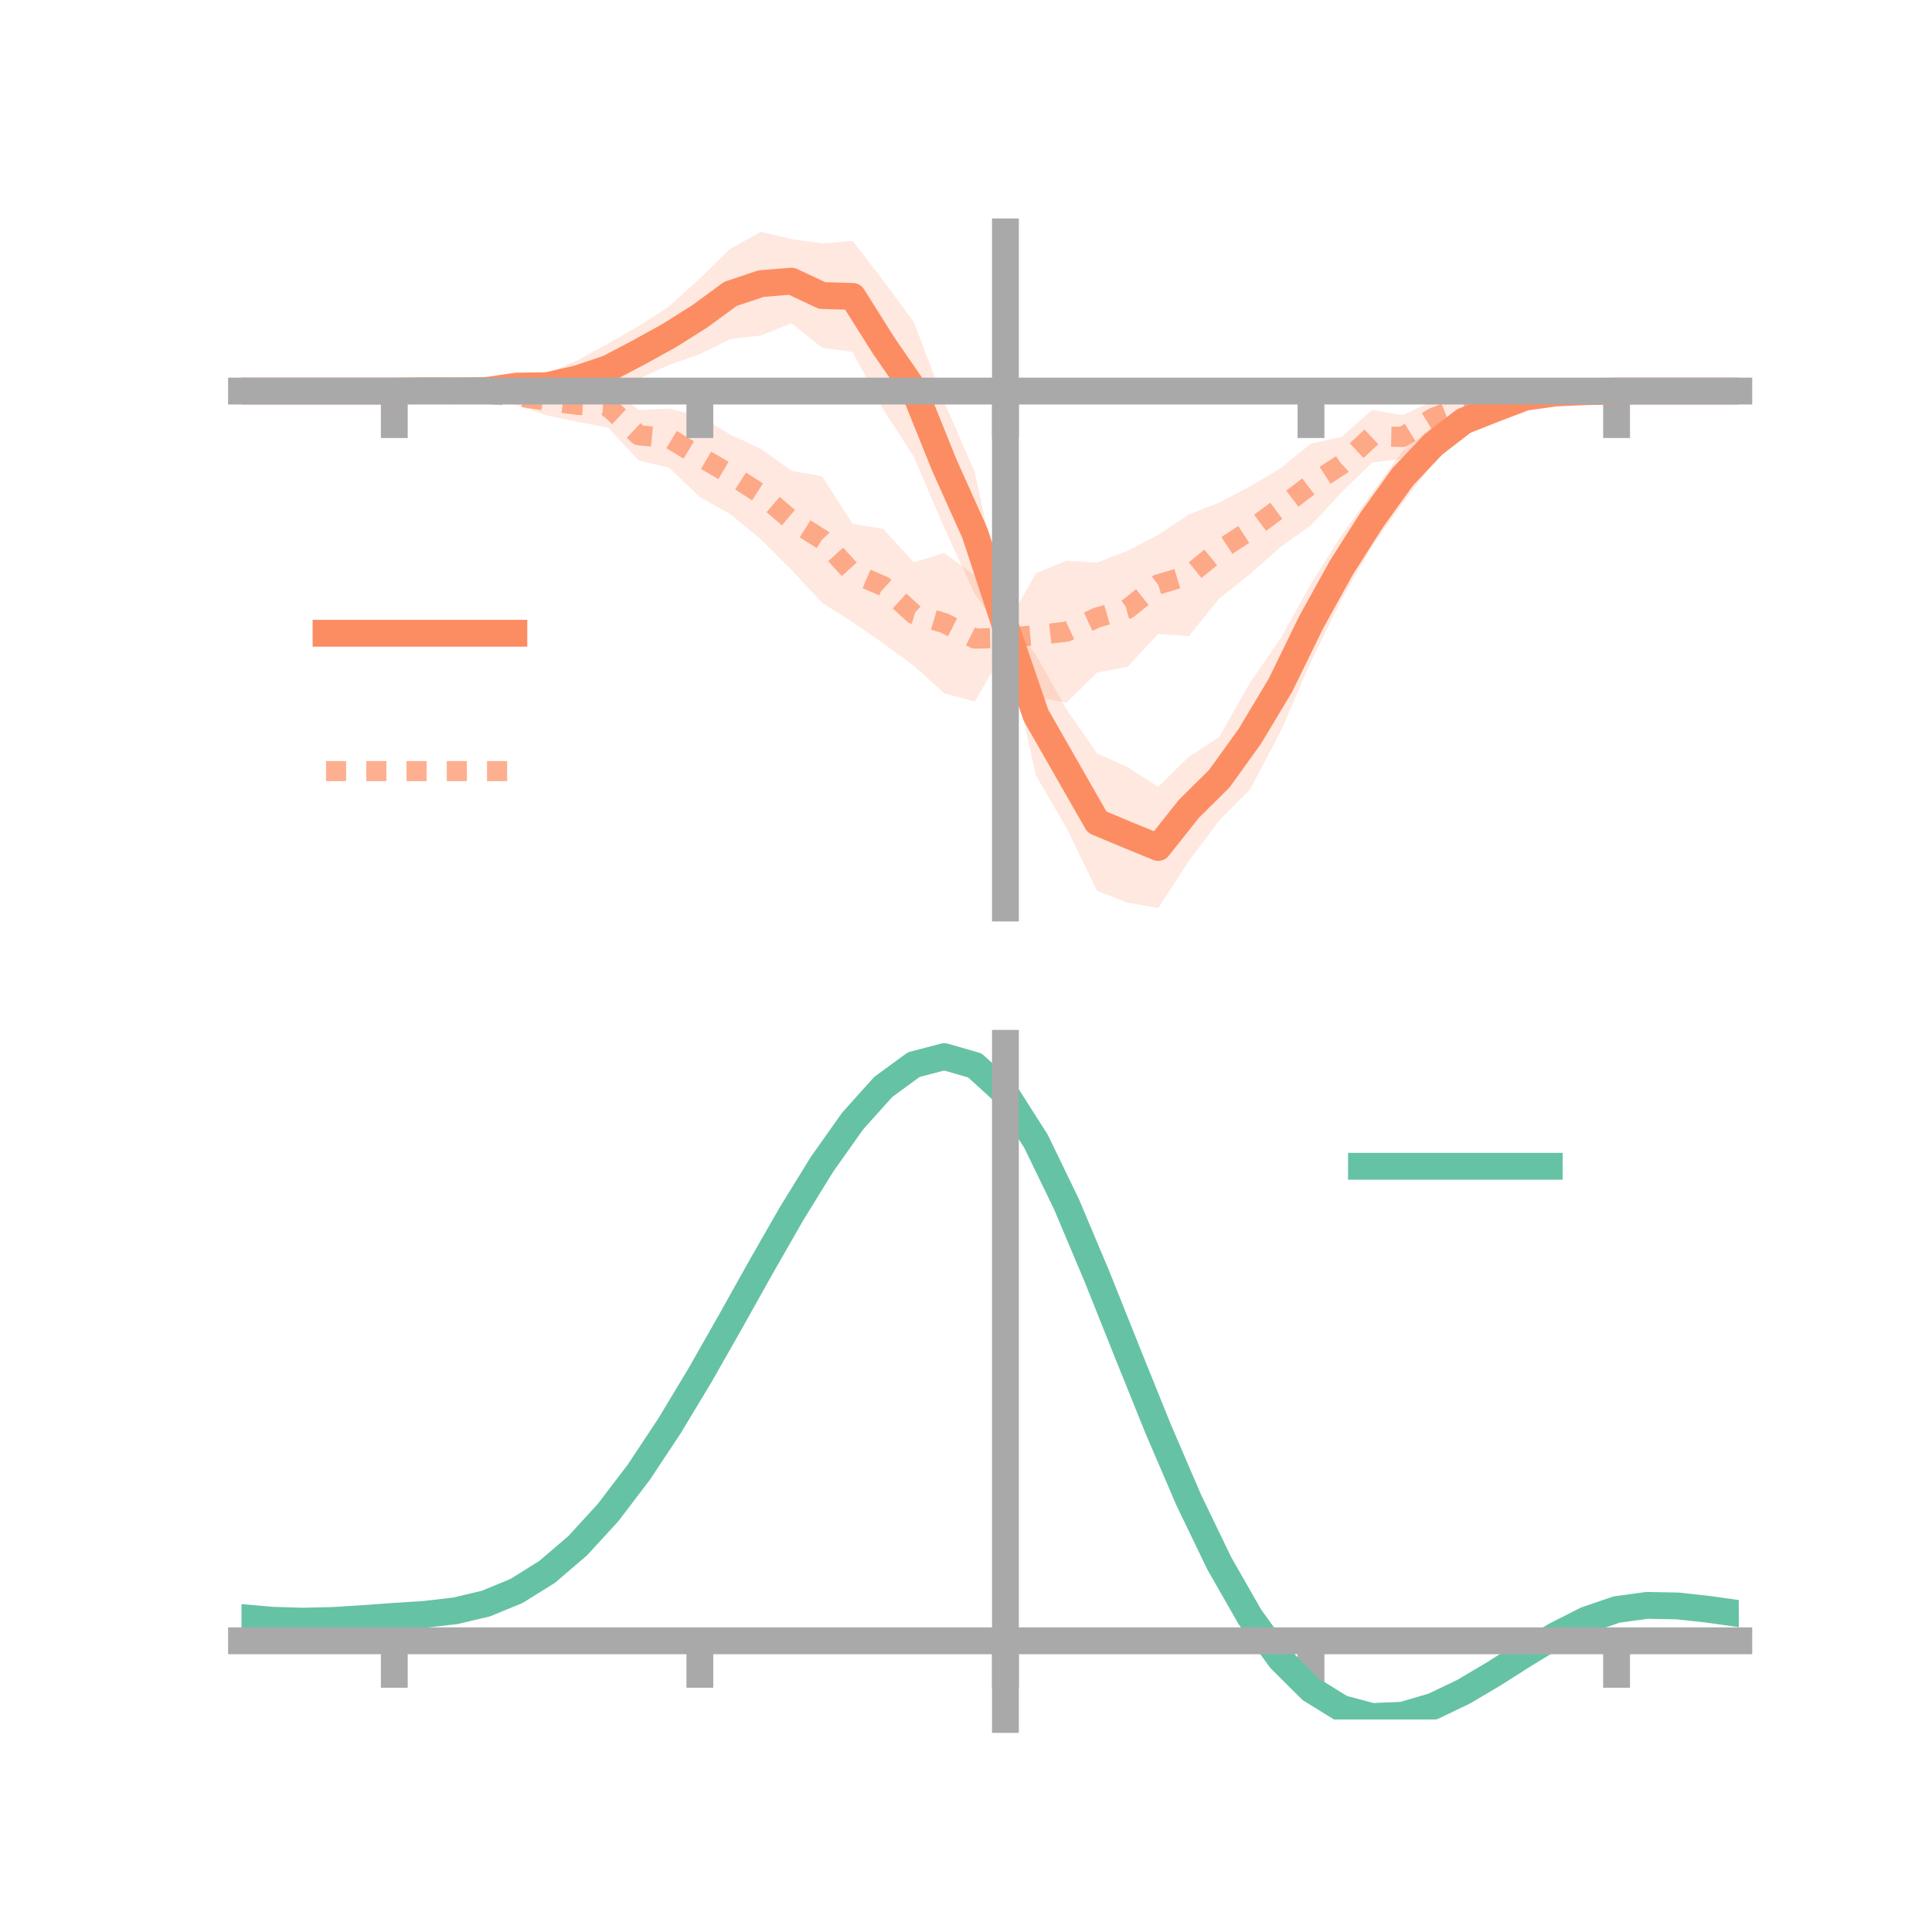<?xml version="1.0" encoding="utf-8" standalone="no"?>
<!DOCTYPE svg PUBLIC "-//W3C//DTD SVG 1.1//EN"
  "http://www.w3.org/Graphics/SVG/1.1/DTD/svg11.dtd">
<!-- Created with matplotlib (https://matplotlib.org/) -->
<svg height="144pt" version="1.1" viewBox="0 0 144 144" width="144pt" xmlns="http://www.w3.org/2000/svg" xmlns:xlink="http://www.w3.org/1999/xlink">
 <defs>
  <style type="text/css">*{stroke-linecap:butt;stroke-linejoin:round;}</style>
 </defs>
 <g id="figure_1">
  <g id="patch_1">
   <path d="M 0 144 
L 144 144 
L 144 0 
L 0 0 
z
" style="fill:none;"/>
  </g>
  <g id="axes_1">
   <g id="patch_2">
    <path d="M 18 67.68 
L 129.6 67.68 
L 129.6 17.28 
L 18 17.28 
z
" style="fill:none;"/>
   </g>
   <g id="PolyCollection_1">
    <path clip-path="url(#p2c966c9391)" d="M 18 29.149 
L 18 29.149 
L 20.278 29.149 
L 22.555 29.149 
L 24.833 29.149 
L 27.11 29.149 
L 29.388 29.149 
L 31.665 29.024 
L 33.943 28.886 
L 36.22 28.705 
L 38.498 28.175 
L 40.776 27.837 
L 43.053 26.851 
L 45.331 25.61 
L 47.608 24.305 
L 49.886 22.831 
L 52.163 20.753 
L 54.441 18.537 
L 56.718 17.28 
L 58.996 17.826 
L 61.273 18.136 
L 63.551 17.955 
L 65.829 20.913 
L 68.106 23.995 
L 70.384 29.984 
L 72.661 35.206 
L 74.939 45.829 
L 77.216 48.822 
L 79.494 52.88 
L 81.771 56.159 
L 84.049 57.185 
L 86.327 58.651 
L 88.604 56.412 
L 90.882 54.928 
L 93.159 50.895 
L 95.437 47.606 
L 97.714 43.5 
L 99.992 39.891 
L 102.269 36.734 
L 104.547 33.585 
L 106.824 31.757 
L 109.102 30.406 
L 111.38 29.854 
L 113.657 29.198 
L 115.935 29.045 
L 118.212 29.092 
L 120.49 29.149 
L 122.767 29.149 
L 125.045 29.149 
L 127.322 29.149 
L 129.6 29.149 
L 129.6 29.149 
L 129.6 29.149 
L 127.322 29.149 
L 125.045 29.149 
L 122.767 29.149 
L 120.49 29.149 
L 118.212 29.296 
L 115.935 29.532 
L 113.657 30.021 
L 111.38 31.1 
L 109.102 32.351 
L 106.824 34.516 
L 104.547 37.506 
L 102.269 40.689 
L 99.992 44.679 
L 97.714 49.307 
L 95.437 54.542 
L 93.159 58.854 
L 90.882 61.147 
L 88.604 64.176 
L 86.327 67.68 
L 84.049 67.279 
L 81.771 66.399 
L 79.494 61.716 
L 77.216 57.802 
L 74.939 47.499 
L 72.661 44.265 
L 70.384 39.354 
L 68.106 34.036 
L 65.829 30.506 
L 63.551 26.231 
L 61.273 25.919 
L 58.996 24.087 
L 56.718 25.005 
L 54.441 25.273 
L 52.163 26.396 
L 49.886 27.187 
L 47.608 28.231 
L 45.331 29.316 
L 43.053 29.599 
L 40.776 29.656 
L 38.498 29.385 
L 36.22 29.513 
L 33.943 29.372 
L 31.665 29.221 
L 29.388 29.149 
L 27.11 29.149 
L 24.833 29.149 
L 22.555 29.149 
L 20.278 29.149 
L 18 29.149 
z
" style="fill:#fc8d62;fill-opacity:0.2;"/>
   </g>
   <g id="PolyCollection_2">
    <path clip-path="url(#p2c966c9391)" d="M 18 29.149 
L 18 29.149 
L 20.278 29.149 
L 22.555 29.149 
L 24.833 29.149 
L 27.11 29.149 
L 29.388 29.149 
L 31.665 29.01 
L 33.943 28.957 
L 36.22 28.852 
L 38.498 28.86 
L 40.776 28.773 
L 43.053 28.908 
L 45.331 28.737 
L 47.608 30.564 
L 49.886 30.455 
L 52.163 31.025 
L 54.441 32.4 
L 56.718 33.455 
L 58.996 35.092 
L 61.273 35.501 
L 63.551 39.044 
L 65.829 39.42 
L 68.106 41.912 
L 70.384 41.206 
L 72.661 42.908 
L 74.939 46.738 
L 77.216 42.733 
L 79.494 41.79 
L 81.771 41.936 
L 84.049 41.053 
L 86.327 39.87 
L 88.604 38.342 
L 90.882 37.452 
L 93.159 36.263 
L 95.437 34.908 
L 97.714 33.064 
L 99.992 32.569 
L 102.269 30.556 
L 104.547 30.939 
L 106.824 29.884 
L 109.102 29.151 
L 111.38 29.039 
L 113.657 28.827 
L 115.935 28.921 
L 118.212 29.088 
L 120.49 29.149 
L 122.767 29.149 
L 125.045 29.149 
L 127.322 29.149 
L 129.6 29.149 
L 129.6 29.149 
L 129.6 29.149 
L 127.322 29.149 
L 125.045 29.149 
L 122.767 29.149 
L 120.49 29.149 
L 118.212 29.312 
L 115.935 29.458 
L 113.657 29.853 
L 111.38 30.38 
L 109.102 31.282 
L 106.824 32.417 
L 104.547 34.19 
L 102.269 34.471 
L 99.992 36.694 
L 97.714 39.145 
L 95.437 40.776 
L 93.159 42.798 
L 90.882 44.604 
L 88.604 47.414 
L 86.327 47.247 
L 84.049 49.696 
L 81.771 50.124 
L 79.494 52.374 
L 77.216 51.948 
L 74.939 48.351 
L 72.661 52.284 
L 70.384 51.68 
L 68.106 49.614 
L 65.829 47.95 
L 63.551 46.373 
L 61.273 44.93 
L 58.996 42.468 
L 56.718 40.198 
L 54.441 38.325 
L 52.163 37.051 
L 49.886 34.872 
L 47.608 34.319 
L 45.331 31.877 
L 43.053 31.445 
L 40.776 30.974 
L 38.498 30.196 
L 36.22 29.879 
L 33.943 29.492 
L 31.665 29.226 
L 29.388 29.149 
L 27.11 29.149 
L 24.833 29.149 
L 22.555 29.149 
L 20.278 29.149 
L 18 29.149 
z
" style="fill:#fc8d62;fill-opacity:0.2;"/>
   </g>
   <g id="matplotlib.axis_1">
    <g id="xtick_1">
     <g id="line2d_1">
      <defs>
       <path d="M 0 0 
L 0 3.5 
" id="m79dc5effa0" style="stroke:#a9a9a9;stroke-width:2;"/>
      </defs>
      <g>
       <use style="fill:#a9a9a9;stroke:#a9a9a9;stroke-width:2;" x="29.388" xlink:href="#m79dc5effa0" y="29.149"/>
      </g>
     </g>
    </g>
    <g id="xtick_2">
     <g id="line2d_2">
      <g>
       <use style="fill:#a9a9a9;stroke:#a9a9a9;stroke-width:2;" x="52.163" xlink:href="#m79dc5effa0" y="29.149"/>
      </g>
     </g>
    </g>
    <g id="xtick_3">
     <g id="line2d_3">
      <g>
       <use style="fill:#a9a9a9;stroke:#a9a9a9;stroke-width:2;" x="74.939" xlink:href="#m79dc5effa0" y="29.149"/>
      </g>
     </g>
    </g>
    <g id="xtick_4">
     <g id="line2d_4">
      <g>
       <use style="fill:#a9a9a9;stroke:#a9a9a9;stroke-width:2;" x="97.714" xlink:href="#m79dc5effa0" y="29.149"/>
      </g>
     </g>
    </g>
    <g id="xtick_5">
     <g id="line2d_5">
      <g>
       <use style="fill:#a9a9a9;stroke:#a9a9a9;stroke-width:2;" x="120.49" xlink:href="#m79dc5effa0" y="29.149"/>
      </g>
     </g>
    </g>
   </g>
   <g id="matplotlib.axis_2"/>
   <g id="line2d_6">
    <path clip-path="url(#p2c966c9391)" d="M 18 29.149 
L 20.278 29.149 
L 22.555 29.149 
L 24.833 29.149 
L 27.11 29.149 
L 29.388 29.149 
L 31.665 29.122 
L 33.943 29.129 
L 36.22 29.109 
L 38.498 28.78 
L 40.776 28.746 
L 43.053 28.225 
L 45.331 27.463 
L 47.608 26.268 
L 49.886 25.009 
L 52.163 23.574 
L 54.441 21.905 
L 56.718 21.142 
L 58.996 20.956 
L 61.273 22.028 
L 63.551 22.093 
L 65.829 25.709 
L 68.106 29.015 
L 70.384 34.669 
L 72.661 39.735 
L 74.939 46.664 
L 77.216 53.312 
L 79.494 57.298 
L 81.771 61.279 
L 84.049 62.232 
L 86.327 63.165 
L 88.604 60.294 
L 90.882 58.037 
L 93.159 54.874 
L 95.437 51.074 
L 97.714 46.404 
L 99.992 42.285 
L 102.269 38.711 
L 104.547 35.545 
L 106.824 33.137 
L 109.102 31.379 
L 111.38 30.477 
L 113.657 29.609 
L 115.935 29.289 
L 118.212 29.194 
L 120.49 29.149 
L 122.767 29.149 
L 125.045 29.149 
L 127.322 29.149 
L 129.6 29.149 
" style="fill:none;stroke:#fc8d62;stroke-linecap:square;stroke-width:2;"/>
   </g>
   <g id="line2d_7">
    <path clip-path="url(#p2c966c9391)" d="M 18 29.149 
L 20.278 29.149 
L 22.555 29.149 
L 24.833 29.149 
L 27.11 29.149 
L 29.388 29.149 
L 31.665 29.118 
L 33.943 29.225 
L 36.22 29.366 
L 38.498 29.528 
L 40.776 29.874 
L 43.053 30.176 
L 45.331 30.307 
L 47.608 32.441 
L 49.886 32.663 
L 52.163 34.038 
L 54.441 35.363 
L 56.718 36.826 
L 58.996 38.78 
L 61.273 40.215 
L 63.551 42.708 
L 65.829 43.685 
L 68.106 45.763 
L 70.384 46.443 
L 72.661 47.596 
L 74.939 47.545 
L 77.216 47.34 
L 79.494 47.082 
L 81.771 46.03 
L 84.049 45.374 
L 86.327 43.559 
L 88.604 42.878 
L 90.882 41.028 
L 93.159 39.53 
L 95.437 37.842 
L 97.714 36.104 
L 99.992 34.631 
L 102.269 32.514 
L 104.547 32.565 
L 106.824 31.151 
L 109.102 30.216 
L 111.38 29.709 
L 113.657 29.34 
L 115.935 29.189 
L 118.212 29.2 
L 120.49 29.149 
L 122.767 29.149 
L 125.045 29.149 
L 127.322 29.149 
L 129.6 29.149 
" style="fill:none;stroke:#fc8d62;stroke-dasharray:1.5,1.5;stroke-dashoffset:0;stroke-opacity:0.7;stroke-width:1.5;"/>
   </g>
   <g id="patch_3">
    <path d="M 74.939 67.68 
L 74.939 17.28 
" style="fill:none;stroke:#a9a9a9;stroke-linecap:square;stroke-linejoin:miter;stroke-width:2;"/>
   </g>
   <g id="patch_4">
    <path d="M 129.6 67.68 
L 129.6 17.28 
" style="fill:none;"/>
   </g>
   <g id="patch_5">
    <path d="M 18 29.149 
L 129.6 29.149 
" style="fill:none;stroke:#a9a9a9;stroke-linecap:square;stroke-linejoin:miter;stroke-width:2;"/>
   </g>
   <g id="patch_6">
    <path d="M 18 17.28 
L 129.6 17.28 
" style="fill:none;"/>
   </g>
   <g id="legend_1">
    <g id="line2d_8">
     <path d="M 24.3 47.2 
L 38.3 47.2 
" style="fill:none;stroke:#fc8d62;stroke-linecap:square;stroke-width:2;"/>
    </g>
    <g id="line2d_9"/>
    <g id="text_1">
     <!--   -->
     <g transform="translate(43.9 49.65)scale(0.07 -0.07)">
      <defs>
       <path id="DejaVuSans-32"/>
      </defs>
      <use xlink:href="#DejaVuSans-32"/>
     </g>
    </g>
    <g id="line2d_10">
     <path d="M 24.3 57.474 
L 38.3 57.474 
" style="fill:none;stroke:#fc8d62;stroke-dasharray:1.5,1.5;stroke-dashoffset:0;stroke-opacity:0.7;stroke-width:1.5;"/>
    </g>
    <g id="line2d_11"/>
    <g id="text_2">
     <!--   -->
     <g transform="translate(43.9 59.924)scale(0.07 -0.07)">
      <use xlink:href="#DejaVuSans-32"/>
     </g>
    </g>
   </g>
  </g>
  <g id="axes_2">
   <g id="patch_7">
    <path d="M 18 128.16 
L 129.6 128.16 
L 129.6 77.76 
L 18 77.76 
z
" style="fill:none;"/>
   </g>
   <g id="PolyCollection_3">
    <path clip-path="url(#pfb5a8c72d4)" d="M 18 120.604 
L 18 120.523 
L 20.278 120.731 
L 22.555 120.803 
L 24.833 120.742 
L 27.11 120.59 
L 29.388 120.417 
L 31.665 120.265 
L 33.943 119.995 
L 36.22 119.448 
L 38.498 118.498 
L 40.776 117.054 
L 43.053 115.066 
L 45.331 112.524 
L 47.608 109.459 
L 49.886 105.939 
L 52.163 102.064 
L 54.441 97.963 
L 56.718 93.791 
L 58.996 89.721 
L 61.273 85.944 
L 63.551 82.658 
L 65.829 80.066 
L 68.106 78.368 
L 70.384 77.76 
L 72.661 78.427 
L 74.939 80.536 
L 77.216 84.166 
L 79.494 88.94 
L 81.771 94.425 
L 84.049 100.214 
L 86.327 105.952 
L 88.604 111.34 
L 90.882 116.143 
L 93.159 120.194 
L 95.437 123.387 
L 97.714 125.685 
L 99.992 127.105 
L 102.269 127.718 
L 104.547 127.63 
L 106.824 126.975 
L 109.102 125.904 
L 111.38 124.577 
L 113.657 123.155 
L 115.935 121.797 
L 118.212 120.656 
L 120.49 119.882 
L 122.767 119.574 
L 125.045 119.624 
L 127.322 119.881 
L 129.6 120.216 
L 129.6 120.322 
L 129.6 120.322 
L 127.322 120.012 
L 125.045 119.772 
L 122.767 119.733 
L 120.49 120.049 
L 118.212 120.836 
L 115.935 122.008 
L 113.657 123.414 
L 111.38 124.89 
L 109.102 126.266 
L 106.824 127.376 
L 104.547 128.056 
L 102.269 128.16 
L 99.992 127.562 
L 97.714 126.171 
L 95.437 123.932 
L 93.159 120.835 
L 90.882 116.918 
L 88.604 112.276 
L 86.327 107.067 
L 84.049 101.515 
L 81.771 95.907 
L 79.494 90.59 
L 77.216 85.957 
L 74.939 82.436 
L 72.661 80.393 
L 70.384 79.749 
L 68.106 80.334 
L 65.829 81.966 
L 63.551 84.454 
L 61.273 87.6 
L 58.996 91.211 
L 56.718 95.095 
L 54.441 99.071 
L 52.163 102.976 
L 49.886 106.663 
L 47.608 110.013 
L 45.331 112.932 
L 43.053 115.36 
L 40.776 117.269 
L 38.498 118.667 
L 36.22 119.592 
L 33.943 120.126 
L 31.665 120.385 
L 29.388 120.526 
L 27.11 120.683 
L 24.833 120.816 
L 22.555 120.863 
L 20.278 120.793 
L 18 120.604 
z
" style="fill:#66c2a5;fill-opacity:0.2;"/>
   </g>
   <g id="matplotlib.axis_3">
    <g id="xtick_6">
     <g id="line2d_12">
      <g>
       <use style="fill:#a9a9a9;stroke:#a9a9a9;stroke-width:2;" x="29.388" xlink:href="#m79dc5effa0" y="122.295"/>
      </g>
     </g>
    </g>
    <g id="xtick_7">
     <g id="line2d_13">
      <g>
       <use style="fill:#a9a9a9;stroke:#a9a9a9;stroke-width:2;" x="52.163" xlink:href="#m79dc5effa0" y="122.295"/>
      </g>
     </g>
    </g>
    <g id="xtick_8">
     <g id="line2d_14">
      <g>
       <use style="fill:#a9a9a9;stroke:#a9a9a9;stroke-width:2;" x="74.939" xlink:href="#m79dc5effa0" y="122.295"/>
      </g>
     </g>
    </g>
    <g id="xtick_9">
     <g id="line2d_15">
      <g>
       <use style="fill:#a9a9a9;stroke:#a9a9a9;stroke-width:2;" x="97.714" xlink:href="#m79dc5effa0" y="122.295"/>
      </g>
     </g>
    </g>
    <g id="xtick_10">
     <g id="line2d_16">
      <g>
       <use style="fill:#a9a9a9;stroke:#a9a9a9;stroke-width:2;" x="120.49" xlink:href="#m79dc5effa0" y="122.295"/>
      </g>
     </g>
    </g>
   </g>
   <g id="matplotlib.axis_4"/>
   <g id="line2d_17">
    <path clip-path="url(#pfb5a8c72d4)" d="M 18 120.563 
L 20.278 120.762 
L 22.555 120.833 
L 24.833 120.779 
L 27.11 120.636 
L 29.388 120.471 
L 31.665 120.325 
L 33.943 120.06 
L 36.22 119.52 
L 38.498 118.582 
L 40.776 117.162 
L 43.053 115.213 
L 45.331 112.728 
L 47.608 109.736 
L 49.886 106.301 
L 52.163 102.52 
L 54.441 98.517 
L 56.718 94.443 
L 58.996 90.466 
L 61.273 86.772 
L 63.551 83.556 
L 65.829 81.016 
L 68.106 79.351 
L 70.384 78.754 
L 72.661 79.41 
L 74.939 81.486 
L 77.216 85.061 
L 79.494 89.765 
L 81.771 95.166 
L 84.049 100.865 
L 86.327 106.51 
L 88.604 111.808 
L 90.882 116.53 
L 93.159 120.514 
L 95.437 123.66 
L 97.714 125.928 
L 99.992 127.334 
L 102.269 127.939 
L 104.547 127.843 
L 106.824 127.176 
L 109.102 126.085 
L 111.38 124.733 
L 113.657 123.284 
L 115.935 121.903 
L 118.212 120.746 
L 120.49 119.965 
L 122.767 119.654 
L 125.045 119.698 
L 127.322 119.947 
L 129.6 120.269 
" style="fill:none;stroke:#66c2a5;stroke-linecap:square;stroke-width:2;"/>
   </g>
   <g id="patch_8">
    <path d="M 74.939 128.16 
L 74.939 77.76 
" style="fill:none;stroke:#a9a9a9;stroke-linecap:square;stroke-linejoin:miter;stroke-width:2;"/>
   </g>
   <g id="patch_9">
    <path d="M 129.6 128.16 
L 129.6 77.76 
" style="fill:none;"/>
   </g>
   <g id="patch_10">
    <path d="M 18 122.295 
L 129.6 122.295 
" style="fill:none;stroke:#a9a9a9;stroke-linecap:square;stroke-linejoin:miter;stroke-width:2;"/>
   </g>
   <g id="patch_11">
    <path d="M 18 77.76 
L 129.6 77.76 
" style="fill:none;"/>
   </g>
   <g id="legend_2">
    <g id="line2d_18">
     <path d="M 101.475 86.929 
L 115.475 86.929 
" style="fill:none;stroke:#66c2a5;stroke-linecap:square;stroke-width:2;"/>
    </g>
    <g id="line2d_19"/>
    <g id="text_3">
     <!--   -->
     <g transform="translate(121.075 89.379)scale(0.07 -0.07)">
      <use xlink:href="#DejaVuSans-32"/>
     </g>
    </g>
   </g>
  </g>
 </g>
 <defs>
  <clipPath id="p2c966c9391">
   <rect height="50.4" width="111.6" x="18" y="17.28"/>
  </clipPath>
  <clipPath id="pfb5a8c72d4">
   <rect height="50.4" width="111.6" x="18" y="77.76"/>
  </clipPath>
 </defs>
</svg>
